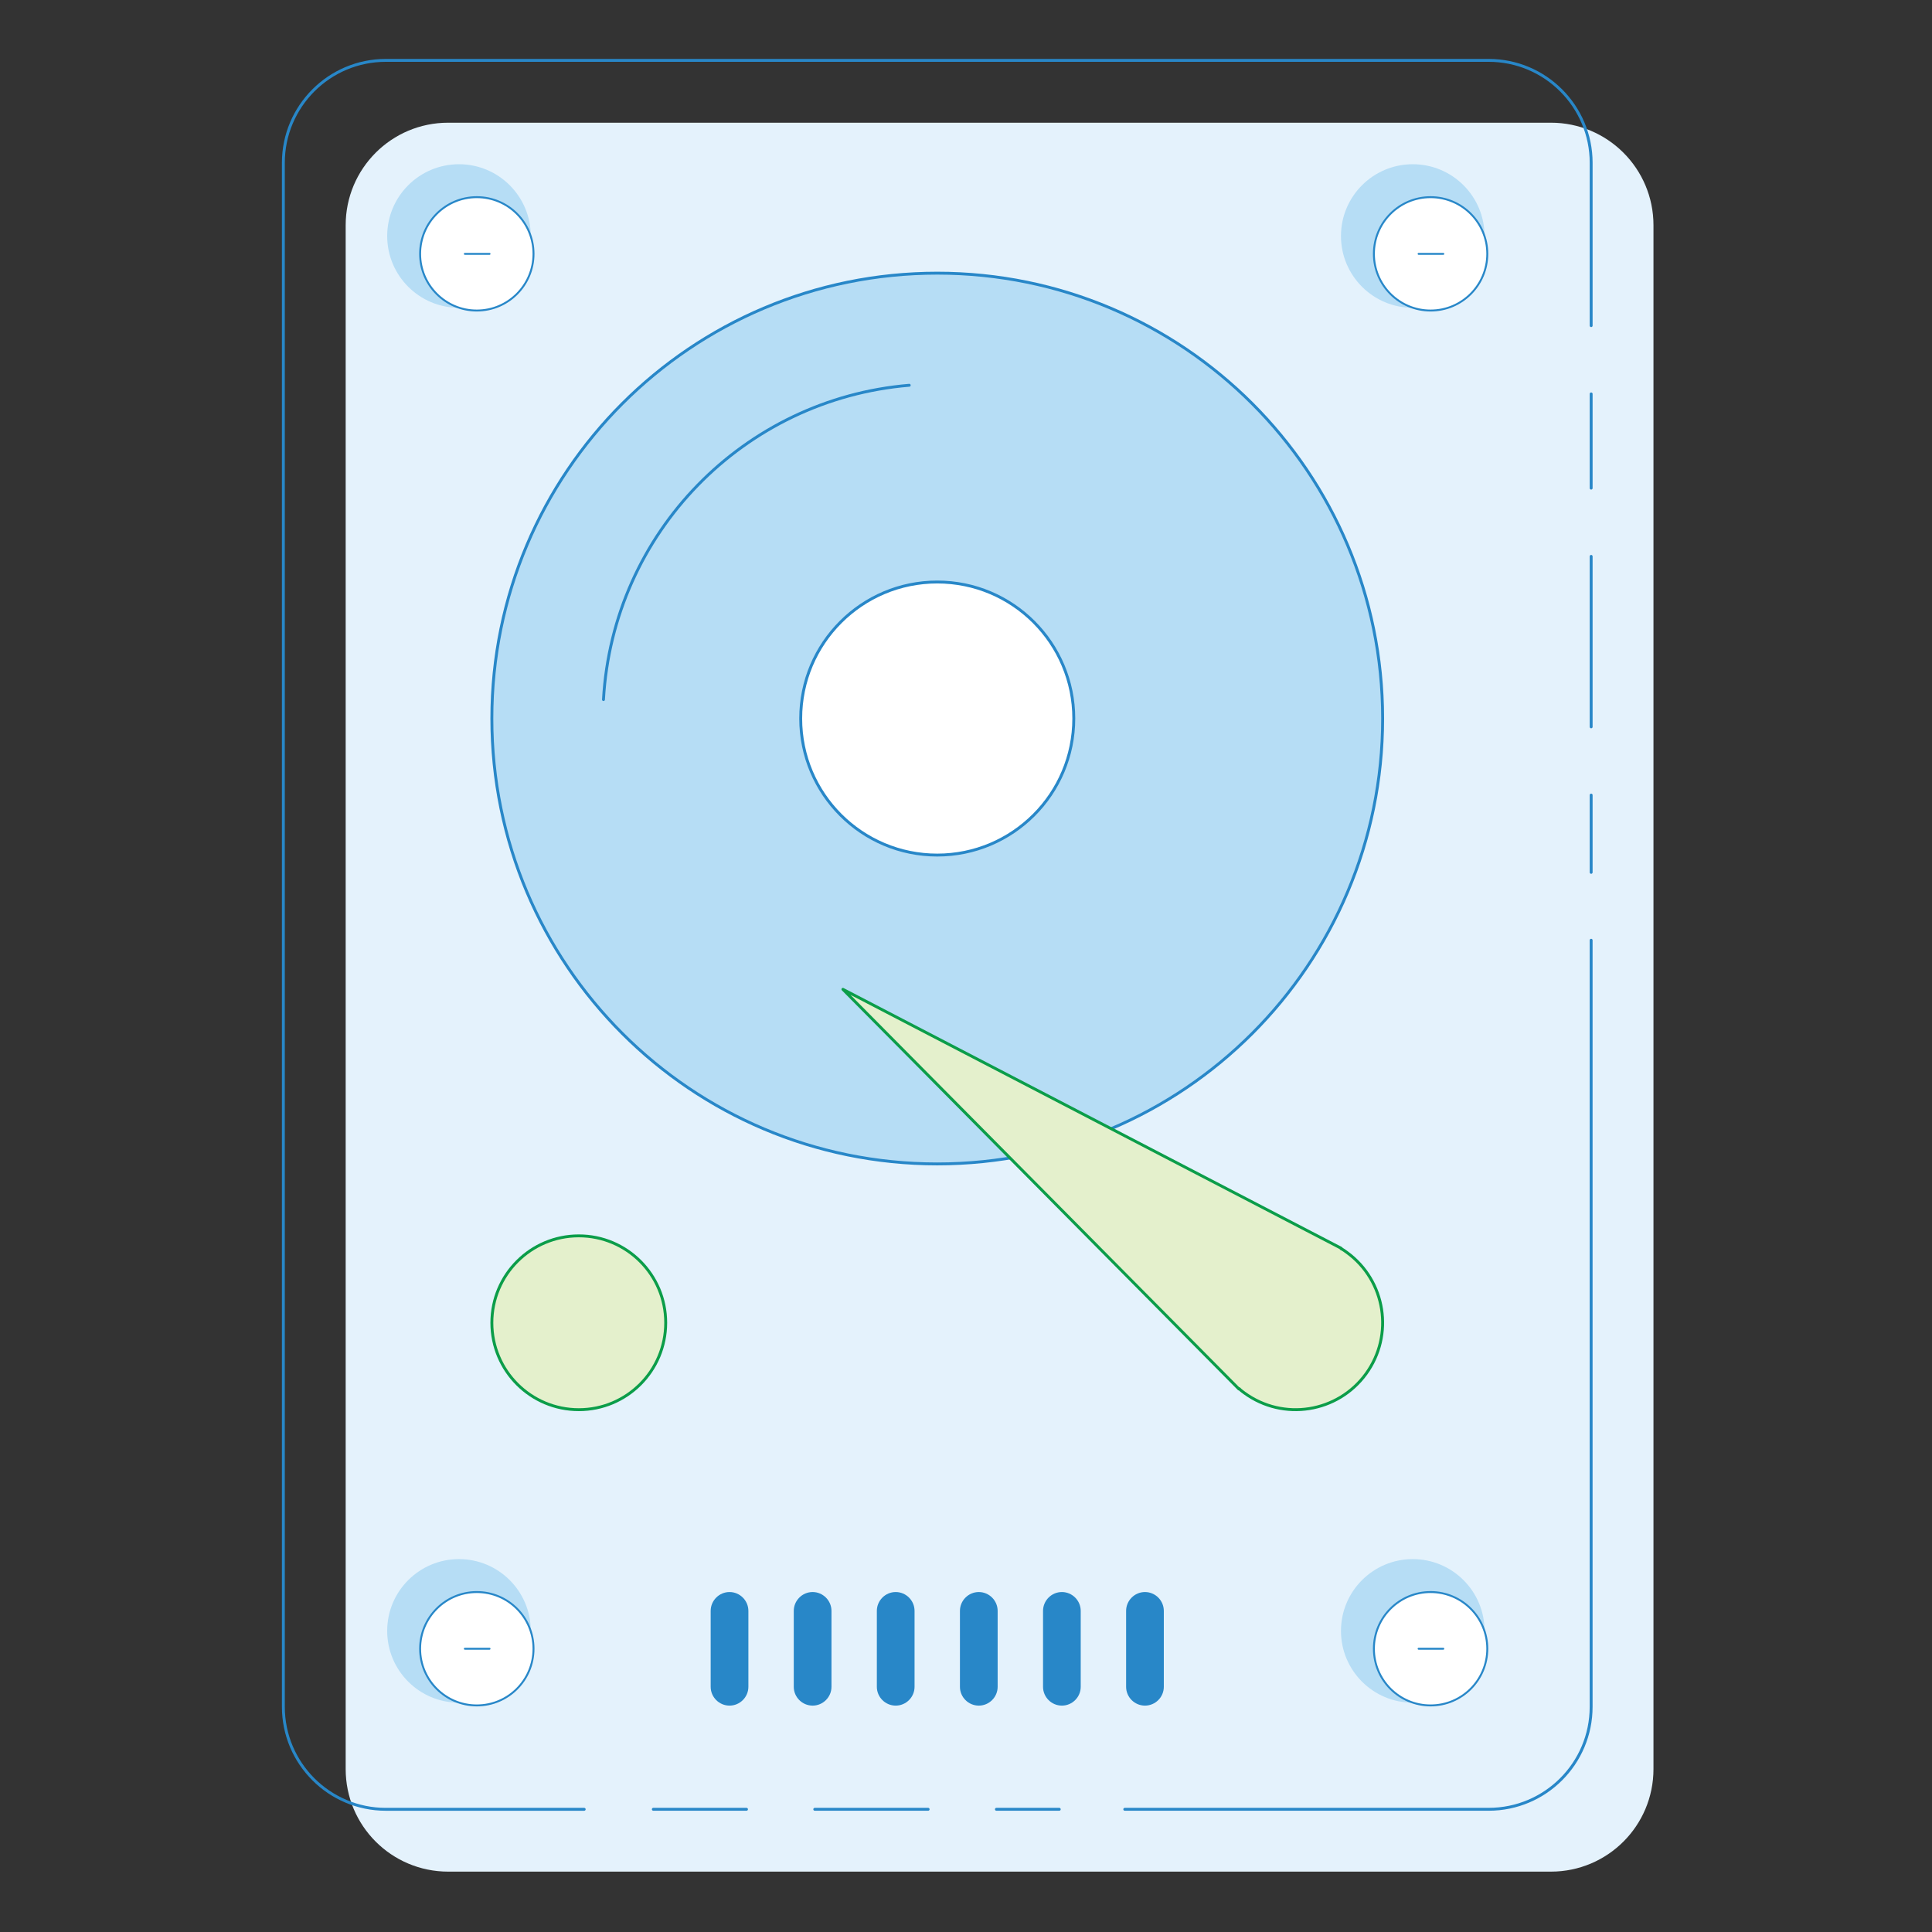 <?xml version="1.0" encoding="utf-8"?>
<!-- Generator: Adobe Illustrator 16.0.0, SVG Export Plug-In . SVG Version: 6.00 Build 0)  -->
<!DOCTYPE svg PUBLIC "-//W3C//DTD SVG 1.0//EN" "http://www.w3.org/TR/2001/REC-SVG-20010904/DTD/svg10.dtd">
<svg version="1.0" id="Layer_1" xmlns="http://www.w3.org/2000/svg" x="0px" y="0px"
     width="800px" height="800px" viewBox="0 0 800 800" enable-background="new 0 0 800 800" xml:space="preserve">
<rect x="0" y="0" width="800" height="800" fill="#333333" stroke="none"/>
<g>
</g>
    <path fill="#E4F2FC" d="M684.668,93.263v639.263c0,23.479-19.005,42.475-42.467,42.475H185.594
	c-23.47,0-42.458-18.996-42.458-42.475V93.263c0-23.458,18.988-42.454,42.458-42.454h456.607
	C665.663,50.809,684.668,69.805,684.668,93.263"/>
    <line fill="none" stroke="#2887C8" stroke-width="1.2" stroke-linecap="round" stroke-linejoin="round"
          stroke-miterlimit="10" x1="658.864" y1="202.124" x2="658.864" y2="163.111"/>
    <line fill="none" stroke="#2887C8" stroke-width="1.2" stroke-linecap="round" stroke-linejoin="round"
          stroke-miterlimit="10" x1="658.864" y1="300.967" x2="658.864" y2="230.388"/>
    <line fill="none" stroke="#2887C8" stroke-width="1.2" stroke-linecap="round" stroke-linejoin="round"
          stroke-miterlimit="10" x1="658.864" y1="361.221" x2="658.864" y2="329.23"/>
    <path fill="none" stroke="#2887C8" stroke-width="1.2" stroke-linecap="round" stroke-linejoin="round"
          stroke-miterlimit="10" d="
	M465.745,749.188h150.678c23.437,0,42.433-19.005,42.433-42.433V389.337"/>
    <line fill="none" stroke="#2887C8" stroke-width="1.2" stroke-linecap="round" stroke-linejoin="round"
          stroke-miterlimit="10" x1="412.593" y1="749.188" x2="438.615" y2="749.188"/>
    <line fill="none" stroke="#2887C8" stroke-width="1.2" stroke-linecap="round" stroke-linejoin="round"
          stroke-miterlimit="10" x1="337.38" y1="749.188" x2="384.32" y2="749.188"/>
    <line fill="none" stroke="#2887C8" stroke-width="1.2" stroke-linecap="round" stroke-linejoin="round"
          stroke-miterlimit="10" x1="270.527" y1="749.188" x2="309.107" y2="749.188"/>
    <path fill="none" stroke="#2887C8" stroke-width="1.2" stroke-linecap="round" stroke-linejoin="round"
          stroke-miterlimit="10" d="
	M658.864,134.839V67.438c0-23.429-19.005-42.438-42.441-42.438H159.765c-23.429,0-42.433,19.009-42.433,42.438v639.309
	c0,23.445,19.004,42.45,42.433,42.45h82.138"/>
    <path fill="#B6DDF5" d="M572.521,297.525c0,101.86-82.575,184.431-184.423,184.431c-101.856,0-184.431-82.571-184.431-184.431
	c0-101.848,82.575-184.418,184.431-184.418C489.945,113.106,572.521,195.677,572.521,297.525"/>
    <path fill="none" stroke="#2887C8" stroke-width="1.2" stroke-linecap="round" stroke-linejoin="round"
          stroke-miterlimit="10" d="
	M572.521,297.525c0,101.86-82.575,184.431-184.423,184.431c-101.856,0-184.431-82.571-184.431-184.431
	c0-101.848,82.575-184.418,184.431-184.418C489.945,113.106,572.521,195.677,572.521,297.525z"/>
    <path fill="none" stroke="#2887C8" stroke-width="1.2" stroke-linecap="round" stroke-linejoin="round"
          stroke-miterlimit="10" d="
	M376.497,159.531c-68.506,5.691-122.733,61.152-126.611,130.149"/>
    <path fill="#FFFFFF" d="M444.634,297.525c0,31.231-25.317,56.544-56.536,56.544c-31.227,0-56.544-25.313-56.544-56.544
	c0-31.218,25.317-56.531,56.544-56.531C419.316,240.994,444.634,266.307,444.634,297.525"/>
    <path fill="none" stroke="#2887C8" stroke-width="1.2" stroke-linecap="round" stroke-linejoin="round"
          stroke-miterlimit="10" d="
	M444.634,297.525c0,31.231-25.317,56.544-56.536,56.544c-31.227,0-56.544-25.313-56.544-56.544
	c0-31.218,25.317-56.531,56.544-56.531C419.316,240.994,444.634,266.307,444.634,297.525z"/>
    <path fill="#B6DDF5" d="M614.719,97.724c0,16.411-13.306,29.724-29.725,29.724c-16.411,0-29.724-13.313-29.724-29.724
	c0-16.415,13.313-29.72,29.724-29.72C601.413,68.004,614.719,81.309,614.719,97.724 M578.707,97.724h12.944"/>
    <path fill="#FFFFFF" d="M615.86,105.115c0,12.961-10.519,23.475-23.487,23.475c-12.961,0-23.471-10.514-23.471-23.475
	c0-12.974,10.51-23.475,23.471-23.475C605.342,81.641,615.86,92.142,615.86,105.115 M587.412,105.115h10.232"/>
    <path fill="none" stroke="#2887C8" stroke-width="0.8" stroke-linecap="round" stroke-linejoin="round"
          stroke-miterlimit="10" d="
	M615.86,105.115c0,12.961-10.519,23.475-23.487,23.475c-12.961,0-23.471-10.514-23.471-23.475c0-12.974,10.51-23.475,23.471-23.475
	C605.342,81.641,615.86,92.142,615.86,105.115z M587.412,105.115h10.232"/>
    <path fill="#B6DDF5" d="M219.775,97.724c0,16.411-13.305,29.724-29.715,29.724c-16.419,0-29.733-13.313-29.733-29.724
	c0-16.415,13.313-29.72,29.733-29.72C206.471,68.004,219.775,81.309,219.775,97.724 M183.772,97.724h12.944"/>
    <path fill="#FFFFFF" d="M220.917,105.115c0,12.961-10.51,23.475-23.479,23.475c-12.961,0-23.479-10.514-23.479-23.475
	c0-12.974,10.518-23.475,23.479-23.475C210.408,81.641,220.917,92.142,220.917,105.115 M192.478,105.115h10.232"/>
    <path fill="none" stroke="#2887C8" stroke-width="0.8" stroke-linecap="round" stroke-linejoin="round"
          stroke-miterlimit="10" d="
	M220.917,105.115c0,12.961-10.51,23.475-23.479,23.475c-12.961,0-23.479-10.514-23.479-23.475c0-12.974,10.518-23.475,23.479-23.475
	C210.408,81.641,220.917,92.142,220.917,105.115z M192.478,105.115h10.232"/>
    <path fill="#B6DDF5" d="M614.719,675.318c0,16.419-13.306,29.724-29.725,29.724c-16.411,0-29.724-13.305-29.724-29.724
	c0-16.411,13.313-29.725,29.724-29.725C601.413,645.594,614.719,658.907,614.719,675.318 M578.707,675.318h12.944"/>
    <path fill="#FFFFFF" d="M615.86,682.705c0,12.978-10.519,23.479-23.487,23.479c-12.961,0-23.471-10.501-23.471-23.479
	c0-12.961,10.51-23.471,23.471-23.471C605.342,659.234,615.86,669.744,615.86,682.705 M587.412,682.705h10.232"/>
    <path fill="none" stroke="#2887C8" stroke-width="0.8" stroke-linecap="round" stroke-linejoin="round"
          stroke-miterlimit="10" d="
	M615.86,682.705c0,12.978-10.519,23.479-23.487,23.479c-12.961,0-23.471-10.501-23.471-23.479c0-12.961,10.51-23.471,23.471-23.471
	C605.342,659.234,615.86,669.744,615.86,682.705z M587.412,682.705h10.232"/>
    <path fill="#B6DDF5" d="M219.775,675.318c0,16.419-13.305,29.724-29.715,29.724c-16.419,0-29.733-13.305-29.733-29.724
	c0-16.411,13.313-29.725,29.733-29.725C206.471,645.594,219.775,658.907,219.775,675.318 M183.772,675.318h12.944"/>
    <path fill="#FFFFFF" d="M220.917,682.705c0,12.978-10.51,23.479-23.479,23.479c-12.961,0-23.479-10.501-23.479-23.479
	c0-12.961,10.518-23.471,23.479-23.471C210.408,659.234,220.917,669.744,220.917,682.705 M192.478,682.705h10.232"/>
    <path fill="none" stroke="#2887C8" stroke-width="0.8" stroke-linecap="round" stroke-linejoin="round"
          stroke-miterlimit="10" d="
	M220.917,682.705c0,12.978-10.51,23.479-23.479,23.479c-12.961,0-23.479-10.501-23.479-23.479c0-12.961,10.518-23.471,23.479-23.471
	C210.408,659.234,220.917,669.744,220.917,682.705z M192.478,682.705h10.232"/>
    <path fill="#E4F0CC" d="M275.656,547.725c0,19.887-16.117,35.995-35.986,35.995c-19.886,0-36.003-16.108-36.003-35.995
	c0-19.878,16.117-35.985,36.003-35.985C259.54,511.739,275.656,527.847,275.656,547.725"/>
    <path fill="none" stroke="#0B9D49" stroke-width="1.2" stroke-linecap="round" stroke-linejoin="round"
          stroke-miterlimit="10" d="
	M275.656,547.725c0,19.887-16.117,35.995-35.986,35.995c-19.886,0-36.003-16.108-36.003-35.995
	c0-19.878,16.117-35.985,36.003-35.985C259.54,511.739,275.656,527.847,275.656,547.725z"/>
    <path fill="#E4F0CC" d="M555.296,517.044c0.873,0.42,1.637,0.974,2.4,1.545c16.117,11.727,19.609,34.248,7.924,50.298
	c-11.685,16.059-34.189,19.668-50.315,7.933c-0.771-0.554-1.527-1.116-2.199-1.813l-0.101,0.15L349.031,409.656l206.373,107.253
	L555.296,517.044z"/>
    <path fill="none" stroke="#0B9D49" stroke-width="1.2" stroke-linecap="round" stroke-linejoin="round"
          stroke-miterlimit="10" d="
	M555.296,517.044c0.873,0.42,1.637,0.974,2.4,1.545c16.117,11.727,19.609,34.248,7.924,50.298
	c-11.685,16.059-34.189,19.668-50.315,7.933c-0.771-0.554-1.527-1.116-2.199-1.813l-0.101,0.15L349.031,409.656l206.373,107.253
	L555.296,517.044z"/>
    <path fill="#2887C8" d="M302.082,706.26L302.082,706.26c-4.29,0-7.807-3.509-7.807-7.79v-31.429c0-4.289,3.517-7.814,7.807-7.814
	c4.289,0,7.807,3.525,7.807,7.814v31.429C309.889,702.751,306.371,706.26,302.082,706.26"/>
    <path fill="#2887C8" d="M336.49,706.26L336.49,706.26c-4.29,0-7.807-3.509-7.807-7.79v-31.429c0-4.289,3.517-7.814,7.807-7.814
	c4.281,0,7.807,3.525,7.807,7.814v31.429C344.297,702.751,340.771,706.26,336.49,706.26"/>
    <path fill="#2887C8" d="M370.89,706.26L370.89,706.26c-4.29,0-7.807-3.509-7.807-7.79v-31.429c0-4.289,3.517-7.814,7.807-7.814
	c4.298,0,7.807,3.525,7.807,7.814v31.429C378.696,702.751,375.188,706.26,370.89,706.26"/>
    <path fill="#2887C8" d="M405.298,706.26L405.298,706.26c-4.29,0-7.807-3.509-7.807-7.79v-31.429c0-4.289,3.517-7.814,7.807-7.814
	s7.807,3.525,7.807,7.814v31.429C413.104,702.751,409.588,706.26,405.298,706.26"/>
    <path fill="#2887C8" d="M439.706,706.26L439.706,706.26c-4.298,0-7.807-3.509-7.807-7.79v-31.429c0-4.289,3.509-7.814,7.807-7.814
	c4.281,0,7.798,3.525,7.798,7.814v31.429C447.504,702.751,443.987,706.26,439.706,706.26"/>
    <path fill="#2887C8" d="M474.105,706.26L474.105,706.26c-4.289,0-7.807-3.509-7.807-7.79v-31.429c0-4.289,3.518-7.814,7.807-7.814
	c4.298,0,7.807,3.525,7.807,7.814v31.429C481.912,702.751,478.403,706.26,474.105,706.26"/>
</svg>
